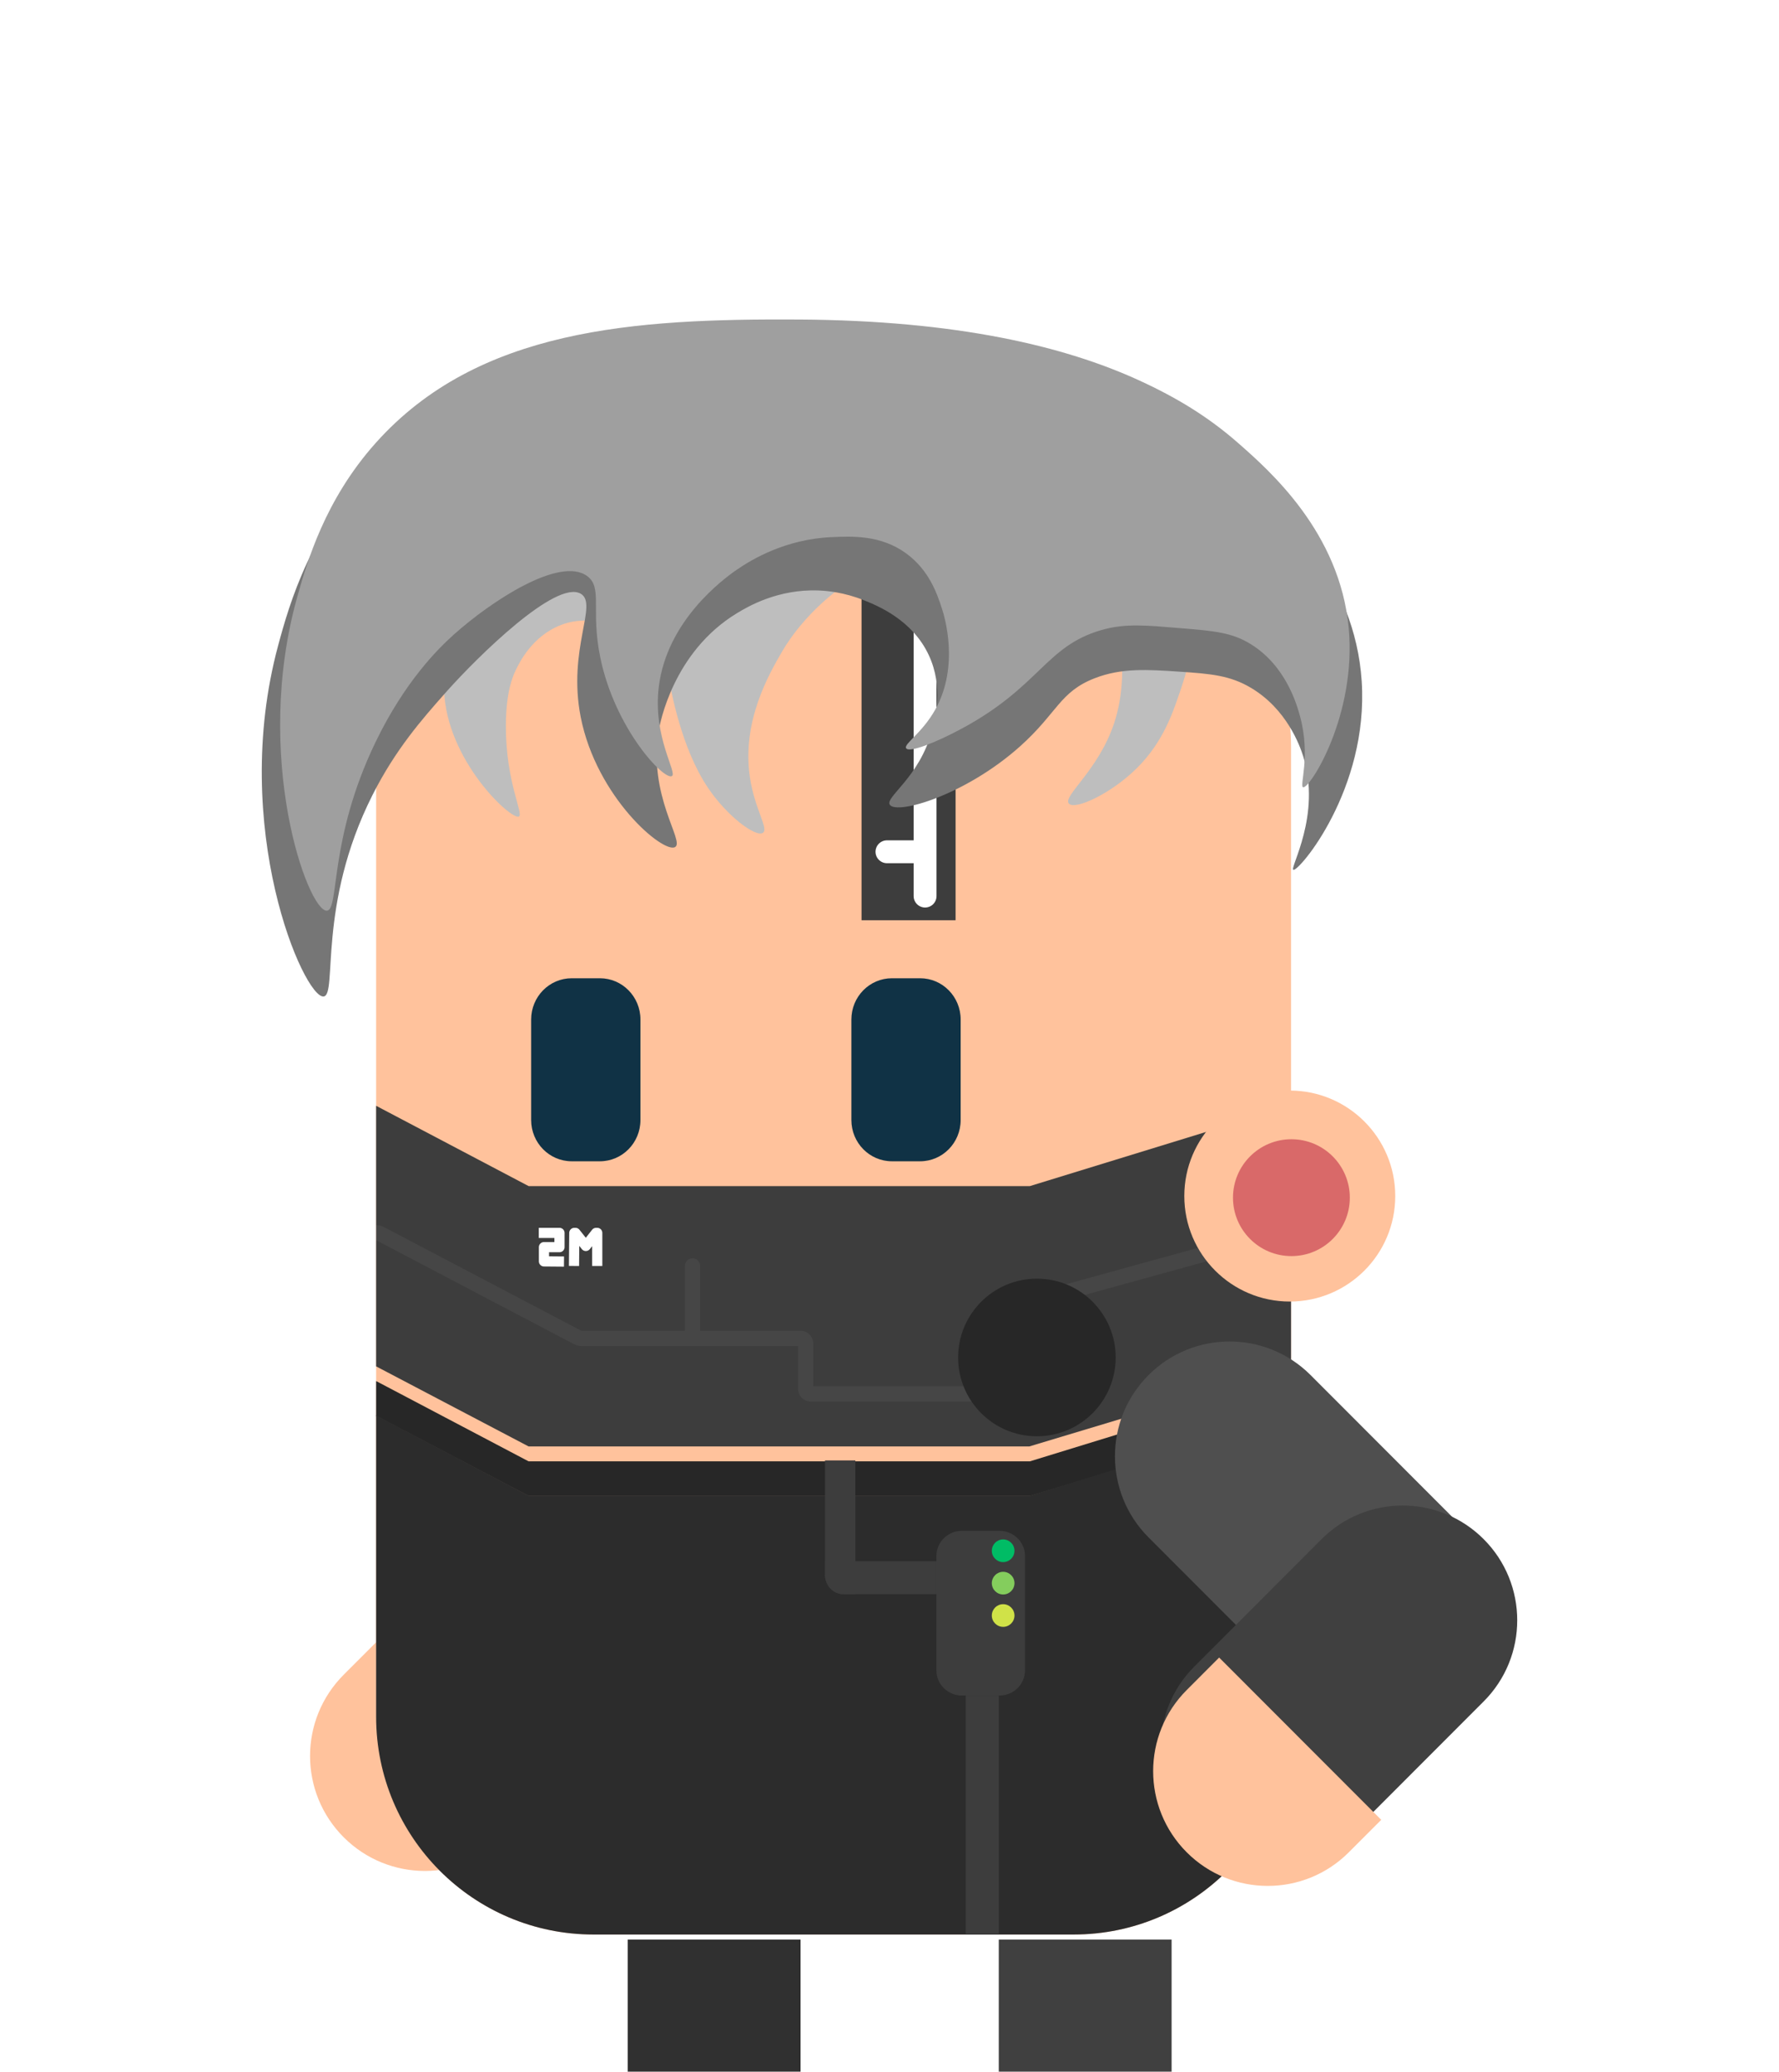 <svg width="700" height="815" viewBox="0 0 700 815" fill="none" xmlns="http://www.w3.org/2000/svg">
<path d="M422.474 761H233.525C186.291 761 148 722.604 148 675.24V293.76C148 246.396 186.291 208 233.525 208H422.474C469.708 208 507.999 246.396 507.999 293.76V675.24C507.999 722.604 469.708 761 422.474 761Z" fill="#FFC29C"/>
<g filter="url(#filter0_i)">
<path d="M461 815H393V719H461V815Z" fill="#404040"/>
</g>
<g filter="url(#filter1_i)">
<path d="M315 815H247V719H315V815Z" fill="#303030"/>
</g>
<path d="M148.041 646L135.247 658.793C117.585 676.455 117.585 705.091 135.247 722.753C152.909 740.416 181.544 740.416 199.206 722.753L212 709.959L148.041 646Z" fill="#FFC29C"/>
<g filter="url(#filter2_d)">
<path d="M208 472.585H405.234L507.999 441V544L405 575H208L148 543.5V441L208 472.585Z" fill="#3D3D3D"/>
</g>
<path d="M208 574.865H405.234L507.999 543.281L508 557.5L405.234 588.5H208L148 557L148 543.281L208 574.865Z" fill="#272727"/>
<path d="M405.234 588.366H208L148 556.781V606.912V616.5V675.35C148 722.653 186.291 761 233.525 761H422.474C469.708 761 507.999 722.653 507.999 675.35V616.5V606.912V556.781L405.234 588.366Z" fill="#2C2C2C"/>
<path opacity="0.05" d="M486.5 489.832L420 508.165M420 508.165L395.468 514.928C394.6 515.167 394 515.956 394 516.856V546.332C394 547.437 393.104 548.332 392 548.332H319C317.895 548.332 317 547.437 317 546.332V528.5C317 527.395 316.104 526.5 315 526.5H272.5M420 508.165V530M148 485H148.506C148.83 485 149.149 485.079 149.436 485.229L227.563 526.271C227.85 526.421 228.169 526.5 228.493 526.5H272.5M272.5 526.5V498" stroke="white" stroke-width="6" stroke-linecap="round"/>
<g filter="url(#filter3_d)">
<circle cx="406.999" cy="526" r="31" fill="#272727"/>
</g>
<g filter="url(#filter4_d)">
<path d="M376 208H339V357H376V208Z" fill="#3D3D3D"/>
</g>
<path d="M364 352.5V335.067M364 193V335.067M364 335.067H349" stroke="white" stroke-width="9" stroke-linecap="round"/>
<path d="M212 485H220.146V490.6H214.036V496.2L221.922 496.267M225.859 498L225.981 485H226.432L230.512 490.133L234.55 485H235V498" stroke="white" stroke-width="4" stroke-linejoin="round"/>
<path d="M393.281 666.986H378.488C372.945 666.986 368.451 662.561 368.451 657.1V612.077C368.451 606.618 372.945 602.192 378.488 602.192H393.281C398.825 602.192 403.318 606.618 403.318 612.077V657.1C403.318 662.561 398.825 666.986 393.281 666.986Z" fill="#3D3D3D"/>
<path d="M331.923 627.112H368.451V614.154H324.618V619.328C324.618 623.626 327.89 627.112 331.923 627.112Z" fill="#3D3D3D"/>
<path d="M336.572 627.112L336.572 574.5H324.618L324.618 619.509C324.618 623.707 327.83 627.112 331.791 627.112H336.572Z" fill="#3D3D3D"/>
<path d="M393.001 667H380.001V761H393.001V667Z" fill="#3D3D3D"/>
<g filter="url(#filter5_d)">
<path d="M399.178 610.042C399.178 612.504 397.182 614.499 394.719 614.499C392.256 614.499 390.259 612.504 390.259 610.042C390.259 607.58 392.256 605.584 394.719 605.584C397.182 605.584 399.178 607.58 399.178 610.042Z" fill="#00BC65"/>
</g>
<g filter="url(#filter6_d)">
<path d="M399.178 622.776C399.178 625.238 397.182 627.234 394.719 627.234C392.256 627.234 390.259 625.238 390.259 622.776C390.259 620.314 392.256 618.319 394.719 618.319C397.182 618.319 399.178 620.314 399.178 622.776Z" fill="#84CD5D"/>
</g>
<g filter="url(#filter7_d)">
<path d="M399.178 635.512C399.178 637.974 397.182 639.969 394.719 639.969C392.256 639.969 390.259 637.974 390.259 635.512C390.259 633.05 392.256 631.054 394.719 631.054C397.182 631.054 399.178 633.05 399.178 635.512Z" fill="#D0E248"/>
</g>
<g filter="url(#filter8_d)">
<path d="M583.792 672.937C566.18 690.567 537.627 690.567 520.015 672.937L455.209 608.063C437.598 590.434 437.598 561.851 455.209 544.222C472.82 526.592 501.373 526.592 518.984 544.222L583.792 609.096C601.403 626.725 601.403 655.308 583.792 672.937Z" fill="#4F4F4F"/>
</g>
<g filter="url(#filter9_d)">
<path d="M583.792 608.758C601.403 626.388 601.403 654.971 583.792 672.6L533.665 722.777C516.054 740.407 487.501 740.407 469.89 722.777C452.279 705.148 452.279 676.565 469.89 658.936L520.015 608.758C537.627 591.129 566.18 591.129 583.792 608.758Z" fill="#404040"/>
</g>
<g filter="url(#filter10_i)">
<path d="M482.647 646.166L469.891 658.936C452.28 676.565 452.28 705.148 469.891 722.777C487.502 740.406 516.055 740.406 533.666 722.777L546.424 710.006L482.647 646.166Z" fill="#FFC29C"/>
</g>
<g filter="url(#filter11_d)">
<path d="M246.43 183.723C233.234 190.652 173.37 222.088 174.725 265.497C175.592 293.257 201.211 316.871 204.175 315.328C206.146 314.304 198.973 301.713 199.054 279.552C199.101 266.505 201.626 260.476 202.895 257.831C204.312 254.877 209.393 244.292 220.821 239.943C226.733 237.693 231.751 238.099 238.747 238.665C245.977 239.25 252.107 239.746 256.673 243.776C261.35 247.903 261.853 253.502 263.076 260.386C264.049 265.863 268.018 288.204 278.441 303.829C286.01 315.175 297.431 323.654 300.208 321.717C302.529 320.099 296.977 312.503 295.087 299.996C291.741 277.857 302.698 259.069 307.891 250.165C310.894 245.017 318.936 233.336 333.5 223.333C340.727 218.369 354.938 210.159 374.474 208C388.039 206.501 409.839 204.091 425.692 218.222C443.172 233.802 444.097 261.071 438.496 278.275C432.367 297.106 418.028 307.293 420.57 310.218C422.93 312.933 437.221 306.373 447.459 296.163C457.5 286.149 461.32 274.944 464.105 266.775C466.586 259.492 470.322 248.538 469.227 234.832C469.227 234.832 467.78 216.72 455.142 199.056C430.849 165.102 329.752 139.969 246.43 183.723Z" fill="#BEBEBE"/>
</g>
<path d="M149.116 181.168C186.874 144.581 235.028 142.703 306.61 140.281C380.485 137.78 423.904 152.554 446.178 162.002C469.406 171.853 482.663 181.436 492.274 190.112C503.82 200.535 533.168 226.98 535.809 268.053C538.544 310.575 511.003 342.99 508.92 342.161C507.309 341.519 520.078 320.666 512.761 297.44C511.481 293.373 506.343 278.986 492.274 270.608C484.056 265.715 476.552 265.051 464.105 264.22C451.511 263.378 441.355 262.699 430.813 266.775C416.925 272.144 416.073 280.466 401.363 293.607C379.709 312.953 352.871 320.548 350.145 316.606C348.053 313.579 361.742 306.018 366.791 287.219C368.016 282.66 371.312 270.386 365.511 257.831C359.028 243.803 345.274 238.27 339.902 236.11C332.123 232.982 325.392 232.401 321.976 232.277C306.006 231.697 294.266 238.612 289.965 241.221C264.736 256.529 259.615 284.985 259.234 287.219C254.806 313.118 269.536 330.993 265.636 333.217C260.979 335.872 234.721 313.68 228.503 282.108C223.228 255.32 235.491 237.589 228.503 233.554C218.737 227.915 187.783 258.508 175.881 271.859C175.369 272.434 174.978 272.876 174.725 273.164C166.182 282.83 155.654 294.742 146.555 312.773C124.734 356.015 132.872 391.375 127.348 391.992C119.643 392.853 90.157 325.582 109.422 253.998C113.791 237.766 122.478 206.98 149.116 181.168Z" fill="#767676"/>
<g filter="url(#filter12_iii)">
<path d="M147.836 197.778C188.071 152.751 249.544 148.851 314.293 149.224C376.541 149.583 418.955 159.721 448.318 173.207C463.046 179.97 475.42 187.486 487.153 197.778C499.545 208.649 527.222 232.927 530.688 270.608C533.848 304.959 515.362 333.887 512.762 333.216C511.148 332.8 515.899 321.054 511.481 305.106C510.314 300.889 506.08 285.608 492.275 276.996C484.732 272.291 477.772 271.723 464.105 270.608C451.627 269.59 442.92 268.621 433.449 271.358C411.269 277.768 409.33 293.533 378.315 310.217C368.597 315.446 357.815 319.8 356.548 317.884C355.452 316.226 362.849 311.963 368.072 302.551C377.642 285.305 371.569 265.802 370.633 262.942C368.798 257.337 365.704 247.882 356.548 241.22C346.565 233.956 335.482 234.455 327.098 234.832C309.241 235.634 296.011 243.449 289.965 247.609C284.656 251.262 262.48 267.55 259.234 293.607C256.751 313.538 266.776 327.693 264.325 328.849C261.073 330.381 241.928 310.1 236.186 282.107C232.356 263.439 237.235 254.713 231.065 250.164C220.206 242.159 192.98 260.244 178.566 273.163C172.359 278.727 159.344 291.562 147.836 315.328C129.207 353.795 133.613 381.476 128.629 381.77C121.186 382.209 99.139 321.184 117.105 257.831C120.831 244.694 127.766 220.238 147.836 197.778Z" fill="#9F9F9F"/>
</g>
<path d="M549 470.5C549 493.419 530.419 512 507.5 512C484.581 512 466 493.419 466 470.5C466 447.581 484.581 429 507.5 429C530.419 429 549 447.581 549 470.5Z" fill="#FFC29C"/>
<g filter="url(#filter13_d)">
<path d="M531.123 471.138C531.123 483.832 520.832 494.123 508.138 494.123C495.444 494.123 485.154 483.832 485.154 471.138C485.154 458.445 495.444 448.154 508.138 448.154C520.832 448.154 531.123 458.445 531.123 471.138Z" fill="#D96969"/>
</g>
<g filter="url(#filter14_di)">
<path d="M236.041 448H224.958C216.144 448 209 440.737 209 431.776V392.224C209 383.263 216.144 376 224.958 376H236.041C244.854 376 252 383.263 252 392.224V431.776C252 440.737 244.854 448 236.041 448Z" fill="#103245"/>
</g>
<g filter="url(#filter15_di)">
<path d="M362.041 448H350.958C342.144 448 335 440.737 335 431.776V392.224C335 383.263 342.144 376 350.958 376H362.041C370.854 376 378 383.263 378 392.224V431.776C378 440.737 370.854 448 362.041 448Z" fill="#103245"/>
</g>
<defs>
<filter id="filter0_i" x="393" y="719" width="68" height="105" filterUnits="userSpaceOnUse" color-interpolation-filters="sRGB">
<feFlood flood-opacity="0" result="BackgroundImageFix"/>
<feBlend mode="normal" in="SourceGraphic" in2="BackgroundImageFix" result="shape"/>
<feColorMatrix in="SourceAlpha" type="matrix" values="0 0 0 0 0 0 0 0 0 0 0 0 0 0 0 0 0 0 127 0" result="hardAlpha"/>
<feOffset dy="44"/>
<feGaussianBlur stdDeviation="4.5"/>
<feComposite in2="hardAlpha" operator="arithmetic" k2="-1" k3="1"/>
<feColorMatrix type="matrix" values="0 0 0 0 0 0 0 0 0 0 0 0 0 0 0 0 0 0 0.07 0"/>
<feBlend mode="normal" in2="shape" result="effect1_innerShadow"/>
</filter>
<filter id="filter1_i" x="247" y="719" width="68" height="105" filterUnits="userSpaceOnUse" color-interpolation-filters="sRGB">
<feFlood flood-opacity="0" result="BackgroundImageFix"/>
<feBlend mode="normal" in="SourceGraphic" in2="BackgroundImageFix" result="shape"/>
<feColorMatrix in="SourceAlpha" type="matrix" values="0 0 0 0 0 0 0 0 0 0 0 0 0 0 0 0 0 0 127 0" result="hardAlpha"/>
<feOffset dy="44"/>
<feGaussianBlur stdDeviation="4.5"/>
<feComposite in2="hardAlpha" operator="arithmetic" k2="-1" k3="1"/>
<feColorMatrix type="matrix" values="0 0 0 0 0 0 0 0 0 0 0 0 0 0 0 0 0 0 0.07 0"/>
<feBlend mode="normal" in2="shape" result="effect1_innerShadow"/>
</filter>
<filter id="filter2_d" x="137" y="424" width="382" height="156" filterUnits="userSpaceOnUse" color-interpolation-filters="sRGB">
<feFlood flood-opacity="0" result="BackgroundImageFix"/>
<feColorMatrix in="SourceAlpha" type="matrix" values="0 0 0 0 0 0 0 0 0 0 0 0 0 0 0 0 0 0 127 0"/>
<feOffset dy="-6"/>
<feGaussianBlur stdDeviation="5.5"/>
<feColorMatrix type="matrix" values="0 0 0 0 0 0 0 0 0 0 0 0 0 0 0 0 0 0 0.2 0"/>
<feBlend mode="normal" in2="BackgroundImageFix" result="effect1_dropShadow"/>
<feBlend mode="normal" in="SourceGraphic" in2="effect1_dropShadow" result="shape"/>
</filter>
<filter id="filter3_d" x="375.999" y="495" width="63" height="70" filterUnits="userSpaceOnUse" color-interpolation-filters="sRGB">
<feFlood flood-opacity="0" result="BackgroundImageFix"/>
<feColorMatrix in="SourceAlpha" type="matrix" values="0 0 0 0 0 0 0 0 0 0 0 0 0 0 0 0 0 0 127 0"/>
<feOffset dx="1" dy="8"/>
<feColorMatrix type="matrix" values="0 0 0 0 0 0 0 0 0 0 0 0 0 0 0 0 0 0 0.05 0"/>
<feBlend mode="normal" in2="BackgroundImageFix" result="effect1_dropShadow"/>
<feBlend mode="normal" in="SourceGraphic" in2="effect1_dropShadow" result="shape"/>
</filter>
<filter id="filter4_d" x="334" y="208" width="47" height="159" filterUnits="userSpaceOnUse" color-interpolation-filters="sRGB">
<feFlood flood-opacity="0" result="BackgroundImageFix"/>
<feColorMatrix in="SourceAlpha" type="matrix" values="0 0 0 0 0 0 0 0 0 0 0 0 0 0 0 0 0 0 127 0"/>
<feOffset dy="5"/>
<feGaussianBlur stdDeviation="2.5"/>
<feColorMatrix type="matrix" values="0 0 0 0 0 0 0 0 0 0 0 0 0 0 0 0 0 0 0.15 0"/>
<feBlend mode="normal" in2="BackgroundImageFix" result="effect1_dropShadow"/>
<feBlend mode="normal" in="SourceGraphic" in2="effect1_dropShadow" result="shape"/>
</filter>
<filter id="filter5_d" x="384.377" y="599.702" width="20.684" height="20.68" filterUnits="userSpaceOnUse" color-interpolation-filters="sRGB">
<feFlood flood-opacity="0" result="BackgroundImageFix"/>
<feColorMatrix in="SourceAlpha" type="matrix" values="0 0 0 0 0 0 0 0 0 0 0 0 0 0 0 0 0 0 127 0"/>
<feOffset/>
<feGaussianBlur stdDeviation="2.941"/>
<feColorMatrix type="matrix" values="0 0 0 0 0 0 0 0 0 0.737 0 0 0 0 0.396 0 0 0 0.5 0"/>
<feBlend mode="normal" in2="BackgroundImageFix" result="effect1_dropShadow"/>
<feBlend mode="normal" in="SourceGraphic" in2="effect1_dropShadow" result="shape"/>
</filter>
<filter id="filter6_d" x="384.377" y="612.436" width="20.684" height="20.68" filterUnits="userSpaceOnUse" color-interpolation-filters="sRGB">
<feFlood flood-opacity="0" result="BackgroundImageFix"/>
<feColorMatrix in="SourceAlpha" type="matrix" values="0 0 0 0 0 0 0 0 0 0 0 0 0 0 0 0 0 0 127 0"/>
<feOffset/>
<feGaussianBlur stdDeviation="2.941"/>
<feColorMatrix type="matrix" values="0 0 0 0 0.518 0 0 0 0 0.804 0 0 0 0 0.365 0 0 0 0.5 0"/>
<feBlend mode="normal" in2="BackgroundImageFix" result="effect1_dropShadow"/>
<feBlend mode="normal" in="SourceGraphic" in2="effect1_dropShadow" result="shape"/>
</filter>
<filter id="filter7_d" x="384.377" y="625.172" width="20.684" height="20.68" filterUnits="userSpaceOnUse" color-interpolation-filters="sRGB">
<feFlood flood-opacity="0" result="BackgroundImageFix"/>
<feColorMatrix in="SourceAlpha" type="matrix" values="0 0 0 0 0 0 0 0 0 0 0 0 0 0 0 0 0 0 127 0"/>
<feOffset/>
<feGaussianBlur stdDeviation="2.941"/>
<feColorMatrix type="matrix" values="0 0 0 0 0.816 0 0 0 0 0.886 0 0 0 0 0.282 0 0 0 0.5 0"/>
<feBlend mode="normal" in2="BackgroundImageFix" result="effect1_dropShadow"/>
<feBlend mode="normal" in="SourceGraphic" in2="effect1_dropShadow" result="shape"/>
</filter>
<filter id="filter8_d" x="409.13" y="498.13" width="214.16" height="214.32" filterUnits="userSpaceOnUse" color-interpolation-filters="sRGB">
<feFlood flood-opacity="0" result="BackgroundImageFix"/>
<feColorMatrix in="SourceAlpha" type="matrix" values="0 0 0 0 0 0 0 0 0 0 0 0 0 0 0 0 0 0 127 0"/>
<feOffset dx="-3.29" dy="-3.29"/>
<feGaussianBlur stdDeviation="14.79"/>
<feColorMatrix type="matrix" values="0 0 0 0 0 0 0 0 0 0 0 0 0 0 0 0 0 0 0.13 0"/>
<feBlend mode="normal" in2="BackgroundImageFix" result="effect1_dropShadow"/>
<feBlend mode="normal" in="SourceGraphic" in2="effect1_dropShadow" result="shape"/>
</filter>
<filter id="filter9_d" x="440.252" y="575.817" width="173.179" height="173.323" filterUnits="userSpaceOnUse" color-interpolation-filters="sRGB">
<feFlood flood-opacity="0" result="BackgroundImageFix"/>
<feColorMatrix in="SourceAlpha" type="matrix" values="0 0 0 0 0 0 0 0 0 0 0 0 0 0 0 0 0 0 127 0"/>
<feOffset dy="-3.29"/>
<feGaussianBlur stdDeviation="8.215"/>
<feColorMatrix type="matrix" values="0 0 0 0 0 0 0 0 0 0 0 0 0 0 0 0 0 0 0.07 0"/>
<feBlend mode="normal" in2="BackgroundImageFix" result="effect1_dropShadow"/>
<feBlend mode="normal" in="SourceGraphic" in2="effect1_dropShadow" result="shape"/>
</filter>
<filter id="filter10_i" x="453.742" y="646.166" width="92.681" height="95.713" filterUnits="userSpaceOnUse" color-interpolation-filters="sRGB">
<feFlood flood-opacity="0" result="BackgroundImageFix"/>
<feBlend mode="normal" in="SourceGraphic" in2="BackgroundImageFix" result="shape"/>
<feColorMatrix in="SourceAlpha" type="matrix" values="0 0 0 0 0 0 0 0 0 0 0 0 0 0 0 0 0 0 127 0" result="hardAlpha"/>
<feOffset dx="-2.94" dy="5.88"/>
<feGaussianBlur stdDeviation="7.355"/>
<feComposite in2="hardAlpha" operator="arithmetic" k2="-1" k3="1"/>
<feColorMatrix type="matrix" values="0 0 0 0 0 0 0 0 0 0 0 0 0 0 0 0 0 0 0.05 0"/>
<feBlend mode="normal" in2="shape" result="effect1_innerShadow"/>
</filter>
<filter id="filter11_d" x="151.173" y="142.742" width="341.779" height="208.663" filterUnits="userSpaceOnUse" color-interpolation-filters="sRGB">
<feFlood flood-opacity="0" result="BackgroundImageFix"/>
<feColorMatrix in="SourceAlpha" type="matrix" values="0 0 0 0 0 0 0 0 0 0 0 0 0 0 0 0 0 0 127 0"/>
<feOffset dy="5.882"/>
<feGaussianBlur stdDeviation="11.765"/>
<feColorMatrix type="matrix" values="0 0 0 0 0 0 0 0 0 0 0 0 0 0 0 0 0 0 0.1 0"/>
<feBlend mode="normal" in2="BackgroundImageFix" result="effect1_dropShadow"/>
<feBlend mode="normal" in="SourceGraphic" in2="effect1_dropShadow" result="shape"/>
</filter>
<filter id="filter12_iii" x="110.225" y="128.614" width="420.825" height="253.158" filterUnits="userSpaceOnUse" color-interpolation-filters="sRGB">
<feFlood flood-opacity="0" result="BackgroundImageFix"/>
<feBlend mode="normal" in="SourceGraphic" in2="BackgroundImageFix" result="shape"/>
<feColorMatrix in="SourceAlpha" type="matrix" values="0 0 0 0 0 0 0 0 0 0 0 0 0 0 0 0 0 0 127 0" result="hardAlpha"/>
<feOffset dy="17.647"/>
<feComposite in2="hardAlpha" operator="arithmetic" k2="-1" k3="1"/>
<feColorMatrix type="matrix" values="0 0 0 0 0 0 0 0 0 0 0 0 0 0 0 0 0 0 0.06 0"/>
<feBlend mode="normal" in2="shape" result="effect1_innerShadow"/>
<feColorMatrix in="SourceAlpha" type="matrix" values="0 0 0 0 0 0 0 0 0 0 0 0 0 0 0 0 0 0 127 0" result="hardAlpha"/>
<feOffset dy="-11.765"/>
<feGaussianBlur stdDeviation="39.706"/>
<feComposite in2="hardAlpha" operator="arithmetic" k2="-1" k3="1"/>
<feColorMatrix type="matrix" values="0 0 0 0 0 0 0 0 0 0 0 0 0 0 0 0 0 0 0.21 0"/>
<feBlend mode="normal" in2="effect1_innerShadow" result="effect2_innerShadow"/>
<feColorMatrix in="SourceAlpha" type="matrix" values="0 0 0 0 0 0 0 0 0 0 0 0 0 0 0 0 0 0 127 0" result="hardAlpha"/>
<feOffset dy="-29.412"/>
<feGaussianBlur stdDeviation="10.294"/>
<feComposite in2="hardAlpha" operator="arithmetic" k2="-1" k3="1"/>
<feColorMatrix type="matrix" values="0 0 0 0 0 0 0 0 0 0 0 0 0 0 0 0 0 0 0.03 0"/>
<feBlend mode="normal" in2="effect2_innerShadow" result="effect3_innerShadow"/>
</filter>
<filter id="filter13_d" x="462.241" y="425.241" width="91.795" height="91.795" filterUnits="userSpaceOnUse" color-interpolation-filters="sRGB">
<feFlood flood-opacity="0" result="BackgroundImageFix"/>
<feColorMatrix in="SourceAlpha" type="matrix" values="0 0 0 0 0 0 0 0 0 0 0 0 0 0 0 0 0 0 127 0"/>
<feOffset/>
<feGaussianBlur stdDeviation="11.456"/>
<feColorMatrix type="matrix" values="0 0 0 0 0.851 0 0 0 0 0.412 0 0 0 0 0.412 0 0 0 0.5 0"/>
<feBlend mode="normal" in2="BackgroundImageFix" result="effect1_dropShadow"/>
<feBlend mode="normal" in="SourceGraphic" in2="effect1_dropShadow" result="shape"/>
</filter>
<filter id="filter14_di" x="191.353" y="361.294" width="78.294" height="107.294" filterUnits="userSpaceOnUse" color-interpolation-filters="sRGB">
<feFlood flood-opacity="0" result="BackgroundImageFix"/>
<feColorMatrix in="SourceAlpha" type="matrix" values="0 0 0 0 0 0 0 0 0 0 0 0 0 0 0 0 0 0 127 0"/>
<feOffset dy="2.941"/>
<feGaussianBlur stdDeviation="8.824"/>
<feColorMatrix type="matrix" values="0 0 0 0 0 0 0 0 0 0 0 0 0 0 0 0 0 0 0.15 0"/>
<feBlend mode="normal" in2="BackgroundImageFix" result="effect1_dropShadow"/>
<feBlend mode="normal" in="SourceGraphic" in2="effect1_dropShadow" result="shape"/>
<feColorMatrix in="SourceAlpha" type="matrix" values="0 0 0 0 0 0 0 0 0 0 0 0 0 0 0 0 0 0 127 0" result="hardAlpha"/>
<feOffset dy="5.882"/>
<feGaussianBlur stdDeviation="5.882"/>
<feComposite in2="hardAlpha" operator="arithmetic" k2="-1" k3="1"/>
<feColorMatrix type="matrix" values="0 0 0 0 1 0 0 0 0 1 0 0 0 0 1 0 0 0 0.25 0"/>
<feBlend mode="normal" in2="shape" result="effect2_innerShadow"/>
</filter>
<filter id="filter15_di" x="317.353" y="361.294" width="78.294" height="107.294" filterUnits="userSpaceOnUse" color-interpolation-filters="sRGB">
<feFlood flood-opacity="0" result="BackgroundImageFix"/>
<feColorMatrix in="SourceAlpha" type="matrix" values="0 0 0 0 0 0 0 0 0 0 0 0 0 0 0 0 0 0 127 0"/>
<feOffset dy="2.941"/>
<feGaussianBlur stdDeviation="8.824"/>
<feColorMatrix type="matrix" values="0 0 0 0 0 0 0 0 0 0 0 0 0 0 0 0 0 0 0.15 0"/>
<feBlend mode="normal" in2="BackgroundImageFix" result="effect1_dropShadow"/>
<feBlend mode="normal" in="SourceGraphic" in2="effect1_dropShadow" result="shape"/>
<feColorMatrix in="SourceAlpha" type="matrix" values="0 0 0 0 0 0 0 0 0 0 0 0 0 0 0 0 0 0 127 0" result="hardAlpha"/>
<feOffset dy="5.882"/>
<feGaussianBlur stdDeviation="5.882"/>
<feComposite in2="hardAlpha" operator="arithmetic" k2="-1" k3="1"/>
<feColorMatrix type="matrix" values="0 0 0 0 1 0 0 0 0 1 0 0 0 0 1 0 0 0 0.25 0"/>
<feBlend mode="normal" in2="shape" result="effect2_innerShadow"/>
</filter>
</defs>
</svg>
